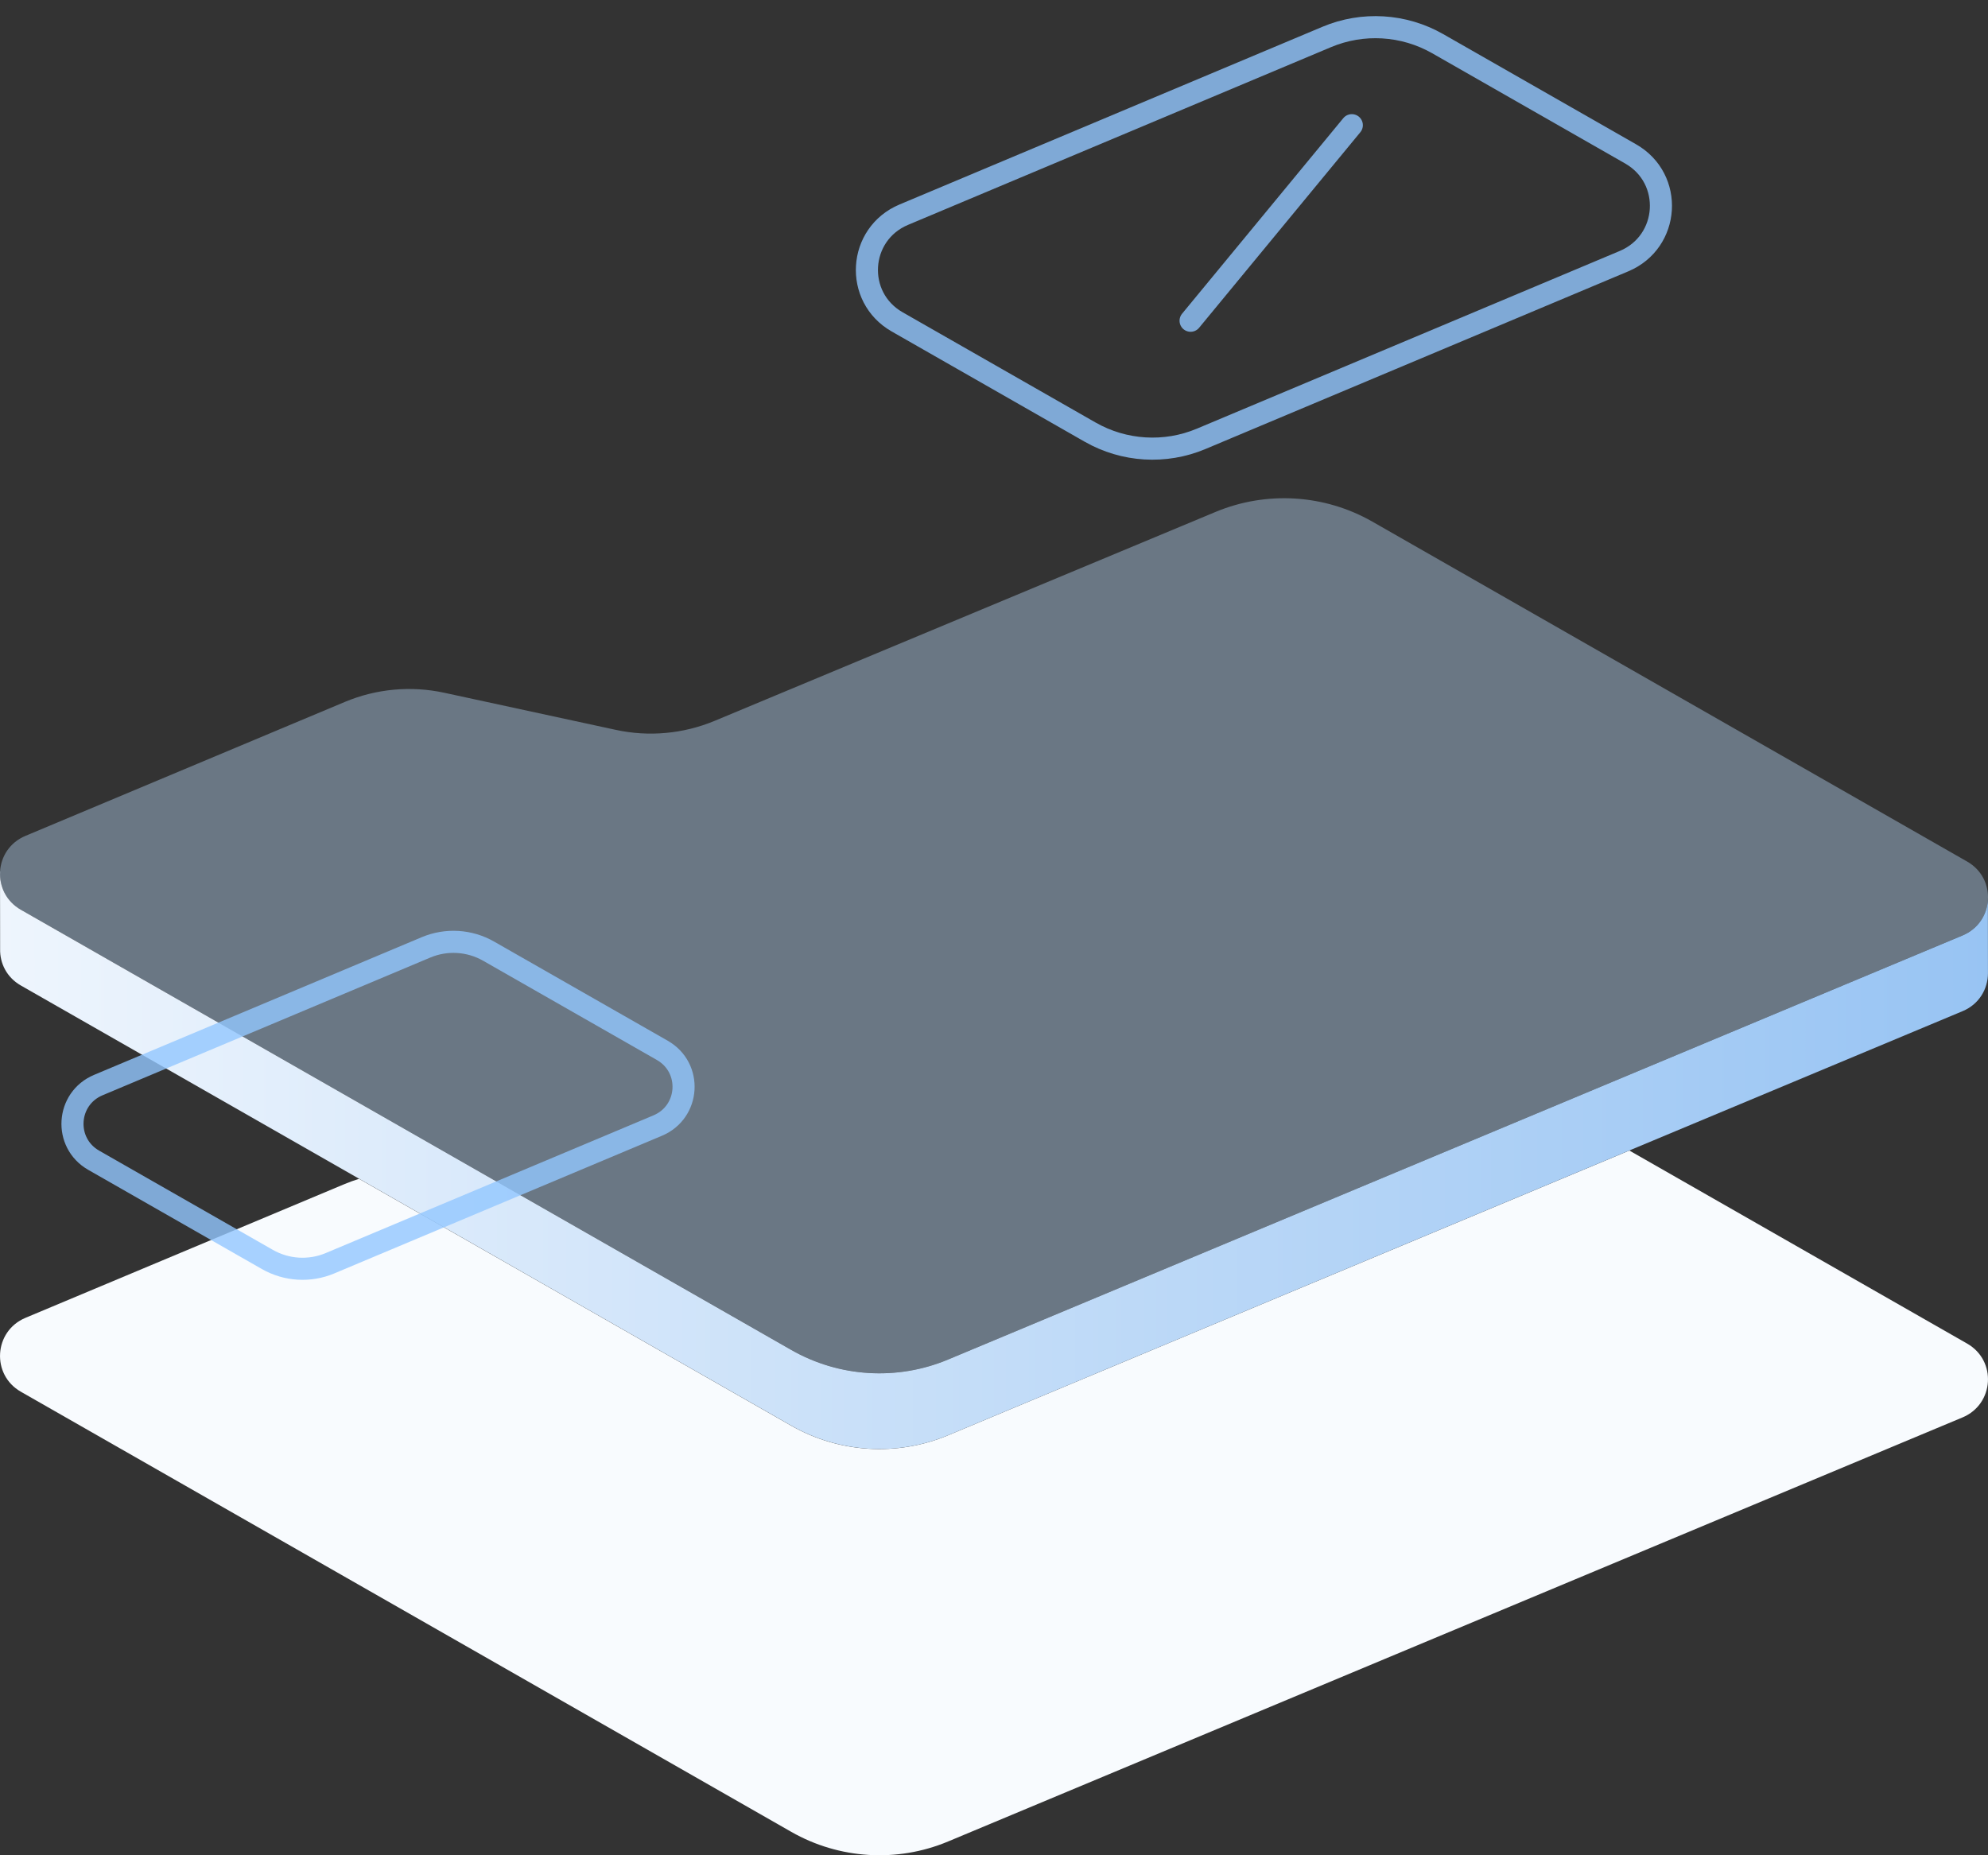 <svg width="90" height="84" viewBox="0 0 90 84" fill="none" xmlns="http://www.w3.org/2000/svg">
<rect x="0" y="0" width="90" height="84" fill="#333333" stroke="none"/>
<path d="M89.054 60.832L73.763 52.092L42.917 64.986C40.612 65.95 37.988 65.788 35.821 64.551L16.255 53.373C16.038 53.442 15.823 53.516 15.613 53.604L1.153 59.667C-0.283 60.269 -0.404 62.242 0.945 63.013L35.824 82.941C37.99 84.178 40.615 84.34 42.919 83.377L88.846 64.176C90.282 63.576 90.406 61.603 89.054 60.832Z" fill="#F8FBFE"/>
<path opacity="0.4" d="M0.945 41.191L35.823 61.119C37.99 62.356 40.615 62.518 42.919 61.555L88.846 42.354C90.284 41.752 90.408 39.779 89.056 39.008L62.126 23.616C59.961 22.38 57.337 22.218 55.035 23.176L32.354 32.637C30.936 33.227 29.372 33.371 27.871 33.044L20.11 31.365C18.604 31.039 17.032 31.185 15.613 31.78L1.153 37.845C-0.285 38.447 -0.407 40.42 0.945 41.191Z" fill="#BCDDFE"/>
<path opacity="0.8" d="M40.918 9.719L60.062 1.674C61.691 0.988 63.552 1.102 65.086 1.977L73.821 6.968C75.782 8.088 75.605 10.948 73.522 11.824L54.379 19.869C52.749 20.555 50.888 20.441 49.354 19.566L40.619 14.575C38.658 13.457 38.833 10.594 40.918 9.719Z" stroke="#92C6FF" stroke-miterlimit="10" stroke-linecap="round"/>
<path opacity="0.8" d="M61.199 5.668L53.9 14.522" stroke="#92C6FF" stroke-miterlimit="10" stroke-linecap="round"/>
<path d="M89.995 40.756C89.951 41.418 89.561 42.057 88.844 42.356L42.917 61.557C40.613 62.52 37.988 62.358 35.822 61.121L0.946 41.191C0.273 40.807 -0.035 40.123 0.005 39.461C0.005 39.459 0.002 39.459 0 39.456C0 40.679 0.009 42.615 0.005 42.977C-0.007 43.611 0.301 44.253 0.946 44.621L35.824 64.549C37.991 65.785 40.615 65.948 42.92 64.984L88.847 45.783C89.603 45.468 89.993 44.774 89.998 44.072C89.998 43.704 89.995 41.596 89.995 40.756Z" fill="url(#paint0_linear_6386_26433)"/>
<path opacity="0.8" d="M4.452 49.128L19.288 42.893C20.208 42.507 21.254 42.571 22.12 43.065L29.984 47.557C31.359 48.343 31.235 50.348 29.774 50.962L14.938 57.196C14.018 57.583 12.972 57.518 12.106 57.025L4.242 52.532C2.869 51.747 2.993 49.741 4.452 49.128Z" stroke="#92C6FF" stroke-miterlimit="10" stroke-linecap="round"/>
<defs>
<linearGradient id="paint0_linear_6386_26433" x1="2.02926e-05" y1="52.532" x2="89.997" y2="52.532" gradientUnits="userSpaceOnUse">
<stop stop-color="#EEF5FD"/>
<stop offset="1" stop-color="#98C4F3"/>
</linearGradient>
</defs>
</svg>
